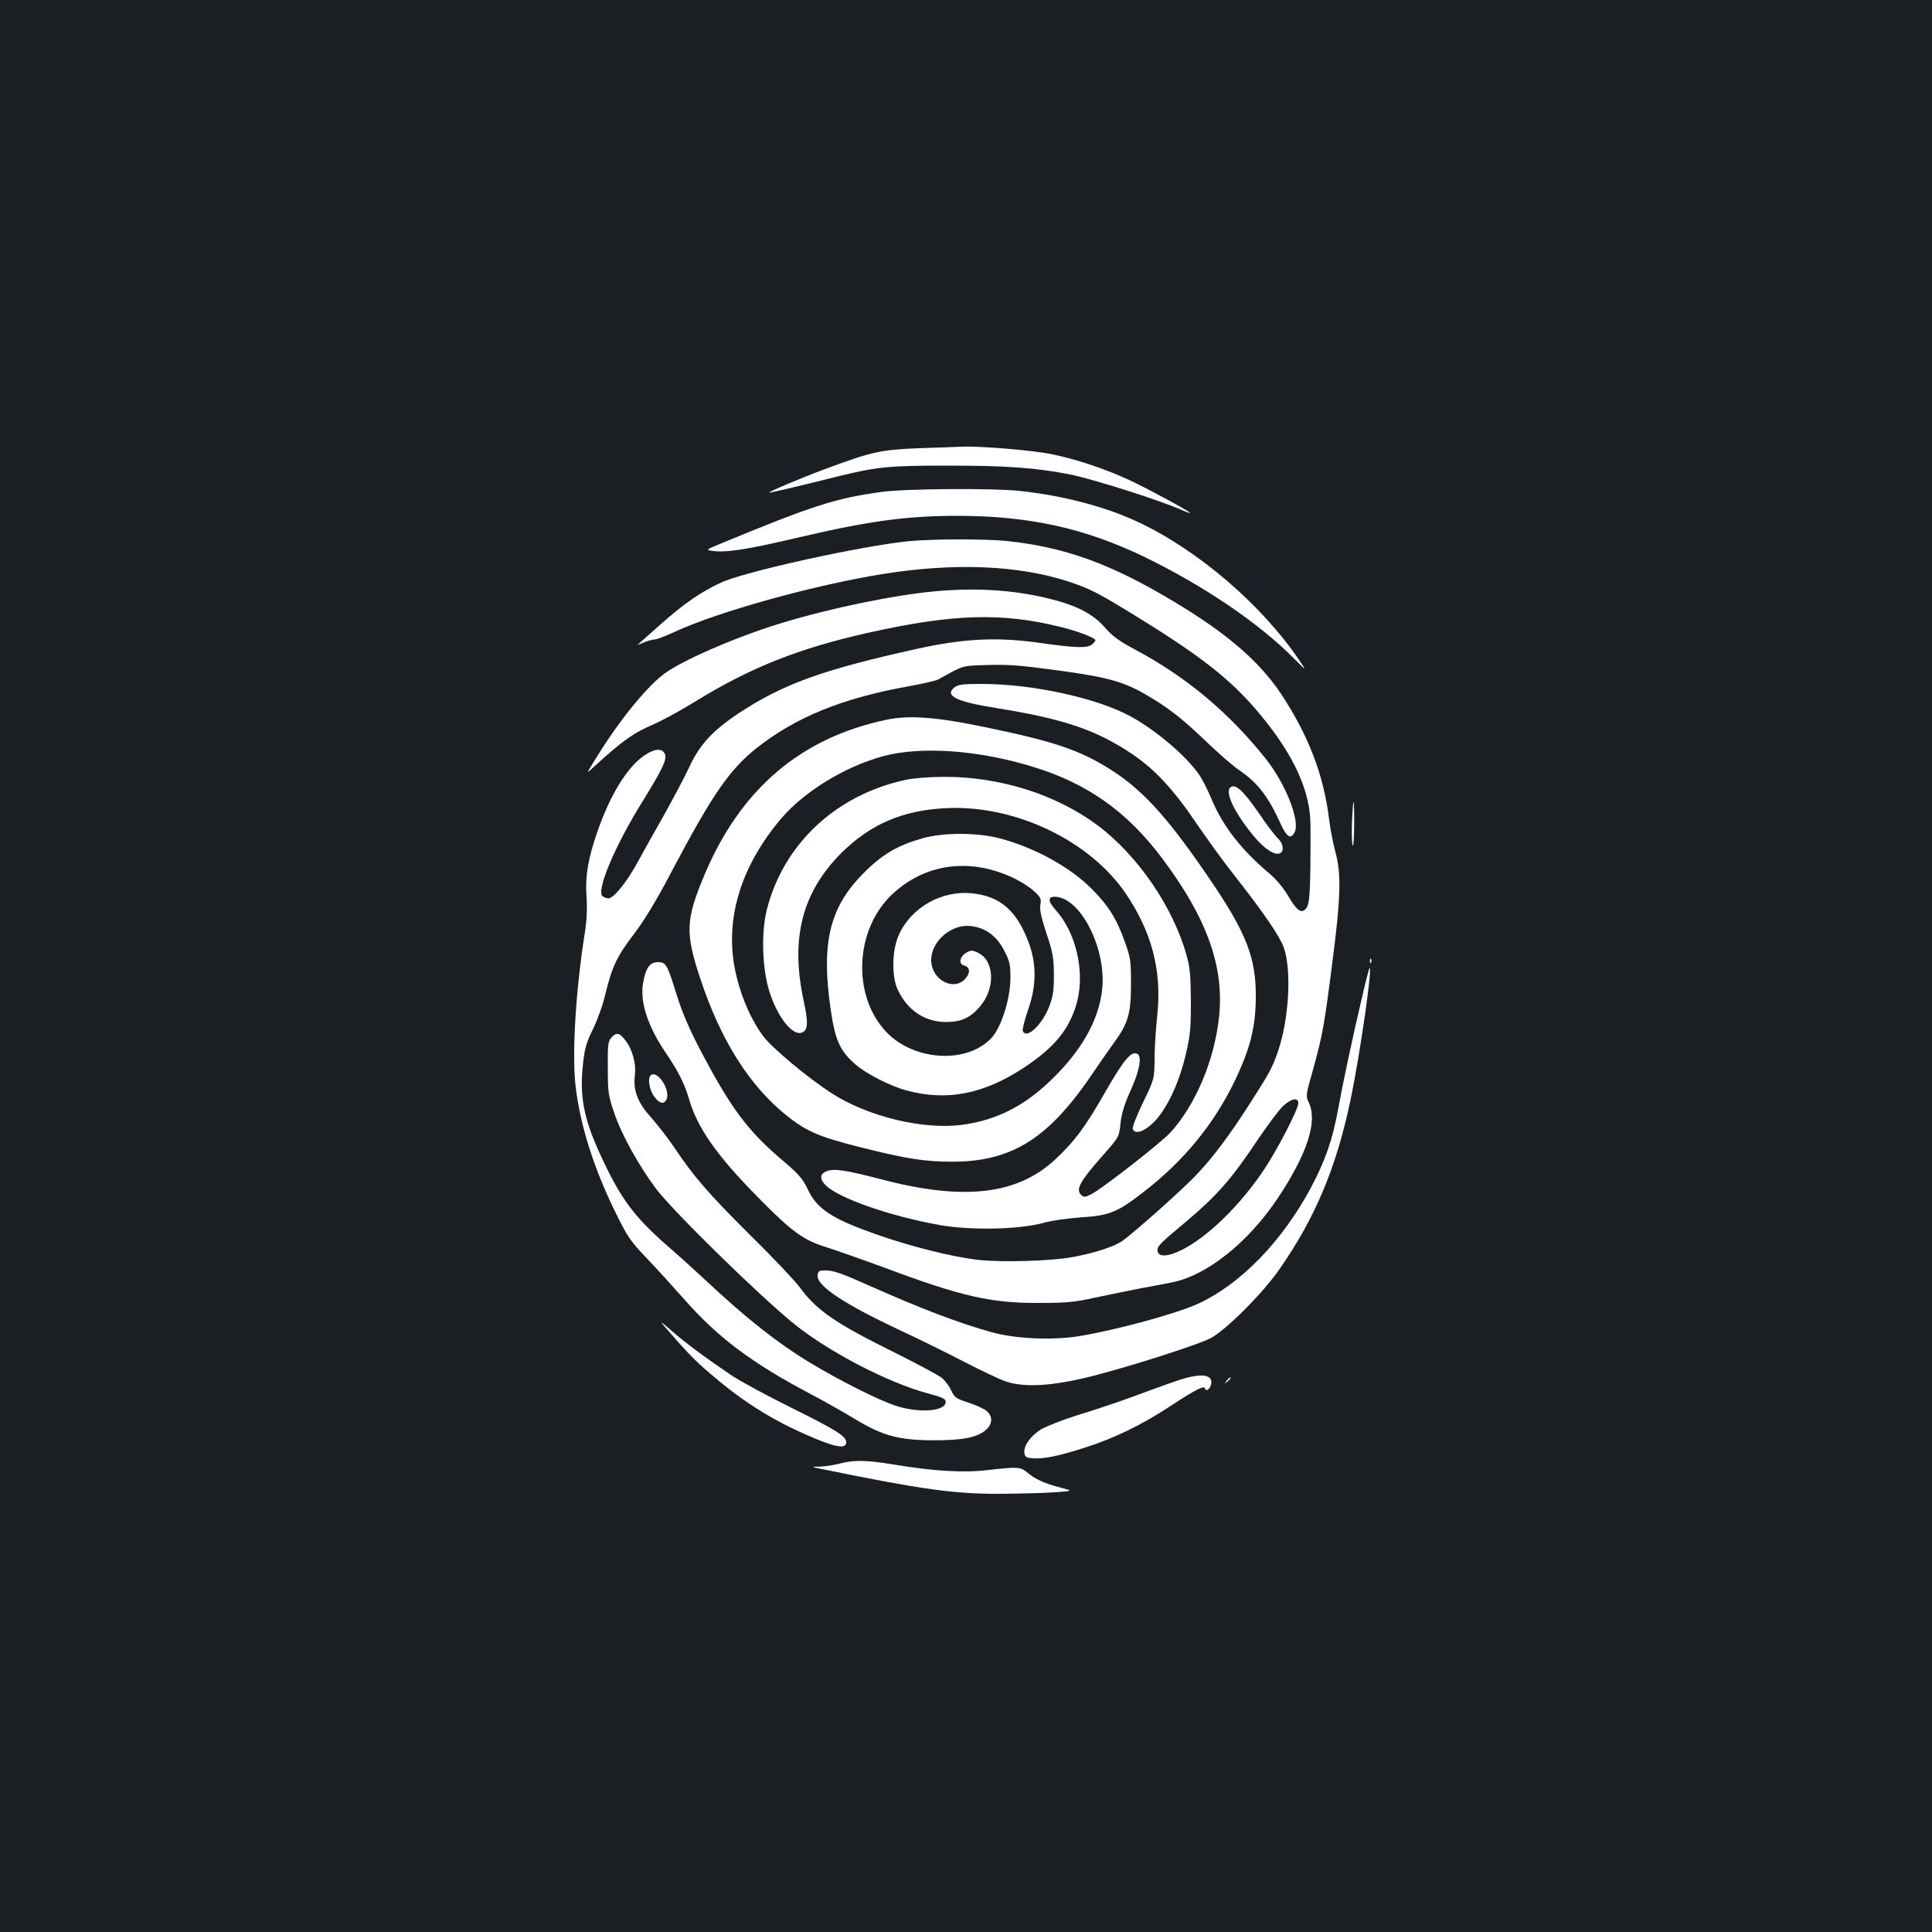 <?xml version="1.0" standalone="no"?>
<!DOCTYPE svg PUBLIC "-//W3C//DTD SVG 20010904//EN"
 "http://www.w3.org/TR/2001/REC-SVG-20010904/DTD/svg10.dtd">
<svg version="1.0" xmlns="http://www.w3.org/2000/svg"
 width="1000pt" height="1000pt" viewBox="0 0 1000 1000"
 preserveAspectRatio="xMidYMid meet">
<rect width="100%" height="100%" fill="#1b1f23"/>
<g transform="translate(0,1000) scale(0.1,-0.1)"
fill="#ffffff" stroke="none">
<path d="M4755 7680 c-201 -8 -246 -19 -490 -110 -129 -48 -296 -119 -283
-120 10 0 163 36 338 80 217 54 276 60 582 60 309 0 461 -11 638 -46 118 -24
452 -130 568 -180 28 -13 52 -21 52 -19 0 7 -218 125 -310 168 -125 59 -282
111 -406 136 -96 20 -370 43 -464 39 -25 -1 -126 -5 -225 -8z"/>
<path d="M4565 7454 c-238 -32 -359 -71 -833 -267 -83 -34 -83 -34 -30 -40 69
-6 177 11 439 73 360 84 554 110 815 110 367 0 656 -63 962 -210 307 -148 603
-348 781 -530 65 -65 65 -65 23 -3 -192 282 -518 563 -827 709 -168 80 -391
139 -617 163 -136 15 -590 12 -713 -5z"/>
<path d="M4705 7199 c-245 -24 -853 -158 -974 -215 -106 -49 -193 -110 -317
-220 -60 -53 -111 -99 -113 -101 -3 -2 12 3 32 12 20 8 45 15 55 15 11 0 57
18 103 39 223 104 722 243 1079 300 367 59 701 46 960 -39 116 -38 154 -58
393 -206 312 -194 460 -313 601 -484 173 -208 259 -397 259 -570 1 -323 -3
-408 -21 -430 -25 -31 -47 -18 -94 62 -25 42 -63 88 -97 116 -146 123 -242
246 -301 388 -18 43 -46 99 -63 124 -67 97 -225 232 -357 303 -175 95 -508
167 -768 167 -99 0 -123 -3 -142 -18 -53 -43 9 -74 218 -107 348 -56 516 -113
702 -238 115 -77 214 -183 328 -352 56 -82 149 -211 208 -285 146 -186 228
-306 249 -365 41 -116 27 -368 -29 -533 -31 -90 -43 -112 -148 -276 -104 -162
-186 -272 -270 -361 -75 -81 -347 -322 -396 -353 -46 -28 -143 -59 -247 -78
-115 -22 -382 -29 -501 -14 -131 16 -338 68 -504 126 -242 84 -320 134 -369
238 -25 53 -45 77 -119 140 -170 143 -254 248 -378 471 -102 185 -146 281
-185 406 -45 146 -52 159 -93 159 -42 0 -63 -28 -77 -106 -18 -99 23 -226 120
-368 61 -90 94 -155 116 -230 43 -152 143 -295 359 -514 176 -179 236 -222
355 -258 47 -15 181 -62 298 -105 398 -149 551 -184 798 -183 147 0 187 4 295
28 69 14 172 36 230 47 58 10 131 25 164 31 182 35 397 207 551 438 152 230
206 395 159 494 -16 33 -15 38 20 162 51 182 61 237 102 561 44 338 47 461 16
573 -11 41 -26 116 -32 165 -28 233 -108 441 -251 656 -113 168 -278 310 -551
474 -328 197 -564 283 -869 315 -111 11 -377 11 -504 -1z m2015 -2909 c0 -31
-110 -244 -178 -345 -125 -186 -292 -349 -428 -416 -68 -34 -117 -36 -122 -6
-5 24 6 36 133 142 176 148 247 228 394 449 49 72 105 146 125 164 42 37 76
42 76 12z"/>
<path d="M4835 6939 c-212 -20 -534 -86 -790 -164 -237 -72 -519 -195 -612
-266 -101 -79 -248 -264 -373 -474 -24 -39 -24 -39 15 -3 148 135 201 173 310
220 44 19 139 71 212 116 285 176 537 276 893 356 442 99 696 107 1003 30 86
-21 177 -56 177 -68 0 -3 -7 -12 -16 -20 -21 -22 -86 -20 -262 5 -224 33 -399
25 -644 -29 -490 -108 -697 -183 -928 -336 -133 -89 -200 -162 -253 -278 -24
-51 -82 -160 -128 -243 -47 -82 -110 -195 -140 -250 -54 -100 -123 -185 -150
-185 -8 0 -21 5 -29 10 -38 24 62 262 209 497 103 167 126 216 111 243 -15 29
-54 25 -106 -11 -89 -61 -178 -207 -243 -397 -48 -138 -63 -231 -55 -337 4
-63 1 -120 -10 -190 -46 -291 -66 -620 -47 -785 24 -205 94 -427 209 -660 60
-122 75 -144 157 -230 50 -52 136 -147 192 -210 179 -204 352 -334 669 -501
66 -35 165 -91 221 -125 142 -86 225 -108 403 -109 152 0 225 14 271 52 38 32
39 74 3 102 -14 11 -57 30 -94 42 -62 20 -70 26 -86 61 -10 22 -31 51 -48 65
-16 14 -127 73 -245 132 -310 153 -406 220 -494 341 -22 30 -135 150 -252 265
-217 216 -293 303 -396 457 -33 49 -87 118 -119 154 -70 78 -93 138 -84 219 8
62 -15 140 -53 185 -29 36 -43 37 -69 9 -17 -19 -19 -37 -18 -158 0 -126 3
-143 33 -231 37 -111 127 -273 216 -392 87 -116 535 -555 716 -701 178 -144
489 -306 695 -360 72 -19 89 -28 89 -43 0 -50 -140 -60 -262 -19 -92 31 -292
132 -439 221 -172 104 -331 230 -548 433 -45 42 -134 123 -200 180 -169 149
-239 245 -344 476 -83 182 -104 301 -83 470 8 72 19 106 51 170 22 45 51 125
64 182 35 142 59 193 150 312 55 73 116 174 202 338 200 378 289 507 425 617
206 164 451 264 804 326 66 12 130 27 141 33 135 75 120 71 259 75 107 3 171
-2 360 -28 253 -34 339 -58 450 -122 116 -66 194 -127 315 -243 63 -61 142
-130 175 -152 94 -64 150 -136 213 -276 33 -72 54 -84 74 -42 27 59 -49 250
-150 377 -191 240 -413 426 -681 568 -80 43 -114 68 -153 113 -62 71 -150 116
-298 151 -180 43 -373 55 -585 35z"/>
<path d="M4590 6275 c-445 -93 -757 -359 -944 -804 -97 -231 -100 -299 -22
-534 105 -319 253 -554 446 -710 101 -81 166 -110 371 -162 245 -62 343 -78
489 -78 312 1 501 122 733 468 33 49 80 116 103 148 73 99 88 151 88 302 0
120 -2 137 -31 218 -43 121 -85 189 -173 277 -113 113 -295 213 -476 261 -114
30 -290 31 -399 0 -128 -36 -209 -83 -305 -180 -177 -178 -221 -362 -170 -709
23 -156 47 -210 125 -279 58 -51 183 -115 270 -138 207 -55 396 -18 602 117
163 107 241 204 278 343 41 158 -6 359 -111 475 -45 50 -41 75 11 67 128 -21
251 -275 230 -476 -16 -154 -100 -308 -249 -456 -147 -147 -293 -222 -476
-247 -203 -27 -490 43 -678 165 -123 80 -306 233 -351 293 -59 79 -108 187
-137 303 -71 278 10 566 230 825 121 141 332 270 531 323 193 51 486 31 765
-54 286 -86 494 -233 677 -478 230 -307 320 -558 293 -816 -23 -224 -121 -457
-252 -601 -49 -53 -352 -290 -409 -319 -35 -17 -39 -17 -54 -3 -27 28 -6 68
105 194 94 107 92 103 100 178 5 47 20 97 50 163 49 107 63 185 35 195 -32 13
-69 -33 -163 -196 -104 -183 -161 -259 -262 -353 -196 -181 -471 -213 -895
-102 -188 49 -245 57 -283 44 -39 -13 -42 -40 -8 -74 67 -67 333 -160 591
-206 159 -28 406 -23 530 10 45 13 133 25 200 30 147 9 189 26 325 132 207
160 362 349 470 572 83 174 110 281 110 446 0 190 -49 318 -215 566 -225 335
-358 485 -523 593 -165 107 -298 153 -662 228 -253 53 -395 63 -510 39z m534
-775 c89 -23 178 -67 231 -115 32 -30 35 -38 30 -67 -5 -25 4 -65 31 -148 34
-101 38 -127 39 -215 0 -82 -4 -111 -24 -164 -37 -96 -119 -173 -137 -127 -3
8 9 56 27 108 44 125 45 236 4 348 -61 165 -147 241 -292 256 -158 17 -316
-72 -380 -214 -36 -77 -39 -213 -7 -283 50 -108 140 -169 252 -169 76 0 125
22 174 80 81 94 76 237 -9 278 -31 15 -37 15 -61 1 -34 -19 -42 -58 -13 -66
29 -7 35 -33 13 -62 -58 -78 -182 -16 -182 90 0 96 102 186 202 176 76 -7 136
-50 175 -126 29 -55 33 -72 33 -142 0 -106 -46 -253 -96 -309 -126 -139 -404
-123 -548 30 -178 190 -161 533 35 714 138 128 318 173 503 126z"/>
<path d="M4690 5964 c-362 -77 -635 -332 -721 -673 -30 -120 -24 -310 15 -428
42 -129 117 -224 165 -208 33 10 36 49 11 164 -70 323 -9 562 195 766 150 149
317 221 541 232 356 18 743 -166 931 -442 136 -202 187 -399 163 -630 -7 -66
-14 -167 -14 -225 -1 -105 -1 -105 -60 -227 -34 -70 -56 -128 -53 -137 15 -38
87 0 141 73 57 77 104 188 133 311 24 100 27 136 27 275 -1 132 -4 174 -22
239 -69 250 -253 519 -462 675 -215 160 -508 252 -798 250 -70 0 -156 -7 -192
-15z"/>
<path d="M6367 5923 c-27 -26 25 -133 121 -249 54 -66 108 -102 136 -91 24 10
19 51 -10 78 -14 13 -58 70 -96 127 -84 122 -126 160 -151 135z"/>
<path d="M6998 5748 c-2 -57 -1 -112 3 -123 4 -11 8 35 8 103 1 67 -1 122 -3
122 -2 0 -6 -46 -8 -102z"/>
<path d="M7091 5024 c0 -11 3 -14 6 -6 3 7 2 16 -1 19 -3 4 -6 -2 -5 -13z"/>
<path d="M7052 4847 c-50 -211 -100 -445 -127 -594 -29 -156 -65 -258 -138
-397 -149 -280 -367 -505 -590 -606 -114 -51 -418 -134 -612 -166 -138 -22
-326 -14 -450 20 -165 45 -370 123 -639 243 -127 57 -182 77 -216 77 -41 1
-45 -1 -48 -25 -6 -54 137 -149 428 -285 96 -45 245 -118 331 -163 85 -44 182
-90 214 -101 105 -36 267 -23 500 41 218 59 501 152 560 182 79 41 268 230
355 354 189 271 297 530 371 883 49 237 113 680 98 680 -2 0 -19 -64 -37 -143z"/>
<path d="M3367 4433 c-15 -14 -6 -72 16 -104 27 -40 52 -48 66 -21 25 48 -48
159 -82 125z"/>
<path d="M3439 3135 c109 -126 154 -174 236 -244 159 -137 305 -231 484 -311
159 -71 221 -84 221 -45 0 31 -53 64 -283 178 -127 63 -268 139 -312 169 -136
92 -237 167 -310 231 -54 47 -62 52 -36 22z"/>
<path d="M6070 2846 c-52 -19 -151 -54 -220 -80 -69 -25 -190 -66 -270 -90
-80 -25 -166 -59 -193 -75 -54 -35 -89 -84 -85 -121 3 -21 9 -25 43 -28 54 -5
137 12 270 55 151 48 293 117 438 212 145 95 179 111 185 93 6 -20 32 6 32 33
0 47 -71 47 -200 1z"/>
<path d="M6349 2853 c-13 -16 -12 -17 4 -4 16 13 21 21 13 21 -2 0 -10 -8 -17
-17z"/>
<path d="M4345 2424 c-27 -7 -72 -14 -100 -15 -50 -1 -50 -1 15 -14 515 -105
675 -127 910 -127 107 1 238 4 290 8 95 7 95 7 30 24 -84 22 -130 43 -170 76
-37 32 -51 33 -207 15 -126 -15 -278 -6 -490 29 -137 23 -208 24 -278 4z"/>
</g>
</svg>
